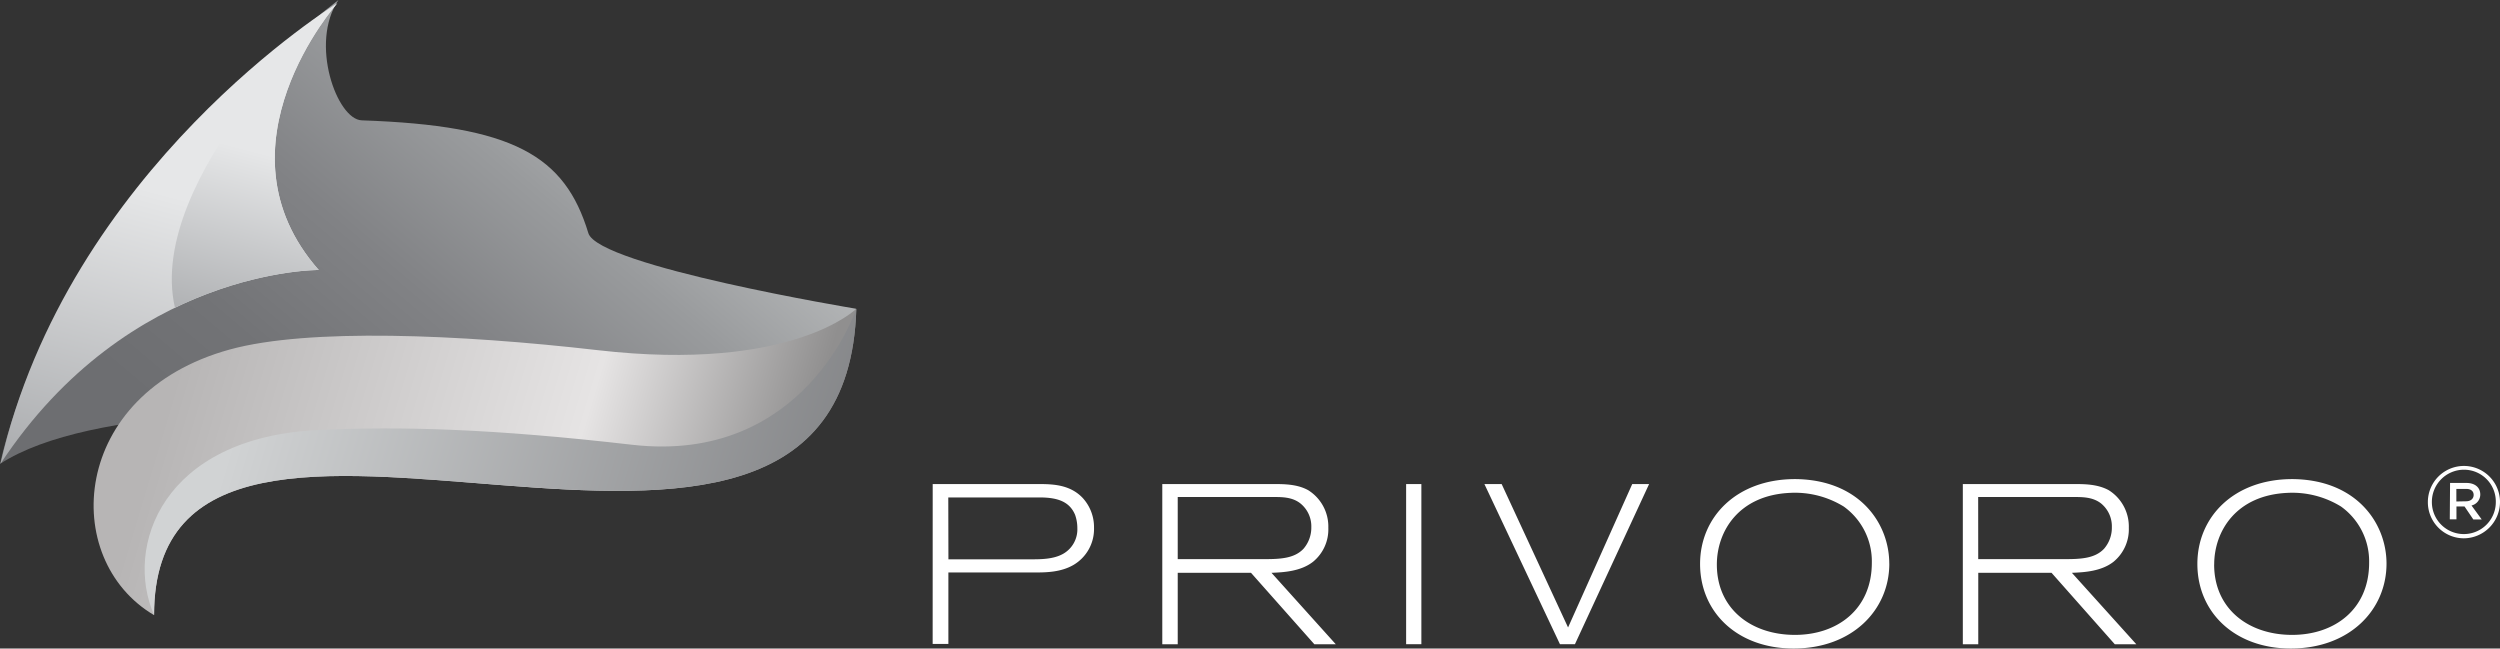 <svg xmlns="http://www.w3.org/2000/svg" xmlns:xlink="http://www.w3.org/1999/xlink" viewBox="0 0 524.74 136.12"><rect x="0" y="0" width="524.74" height="136.12" fill="#333333" stroke="none"/><defs><style>.cls-1{fill:#fff;}.cls-2{fill:url(#linear-gradient);}.cls-3{fill:url(#linear-gradient-2);}.cls-4{fill:url(#linear-gradient-3);}.cls-5{fill:url(#linear-gradient-4);}.cls-6{fill:url(#linear-gradient-5);}</style><linearGradient id="linear-gradient" x1="164.12" x2="74.17" y1="14.28" y2="120.89" gradientUnits="userSpaceOnUse"><stop offset="0" stop-color="#d1d3d4"/><stop offset=".14" stop-color="#bbbdbe"/><stop offset=".38" stop-color="#999b9d"/><stop offset=".61" stop-color="#818285"/><stop offset=".83" stop-color="#727376"/><stop offset="1" stop-color="#6d6e71"/></linearGradient><linearGradient id="linear-gradient-2" x1="65.93" x2="26.46" y1="17.73" y2="96.14" gradientTransform="translate(-9.97 43.21) rotate(-11.99)" gradientUnits="userSpaceOnUse"><stop offset="0" stop-color="#e6e7e8"/><stop offset="1" stop-color="#939598"/></linearGradient><linearGradient id="linear-gradient-3" x1="82.65" x2="57.69" y1="11.07" y2="60.65" xlink:href="#linear-gradient-2"/><linearGradient id="linear-gradient-4" x1="34.65" x2="193.27" y1="51.77" y2="138.64" gradientTransform="translate(-9.97 43.21) rotate(-11.99)" gradientUnits="userSpaceOnUse"><stop offset="0" stop-color="#b7b5b5"/><stop offset=".47" stop-color="#e6e4e4"/><stop offset=".72" stop-color="#908f8f"/><stop offset="1" stop-color="#8b8a8a"/><stop offset="1" stop-color="#f7f6f6"/></linearGradient><linearGradient id="linear-gradient-5" x1="47.73" x2="190.71" y1="58.94" y2="137.23" gradientTransform="translate(-9.97 43.21) rotate(-11.99)" gradientUnits="userSpaceOnUse"><stop offset="0" stop-color="#d1d3d4"/><stop offset="1" stop-color="#6d6e71"/></linearGradient></defs><title>9_Privoro_logo_horizontal_reverse</title><g id="Layer_1"><path d="M195.77 101.6h22.1c3.1 0 6.66.1 9.33 2.86a9.07 9.07 0 0 1 2.43 6.33 8.74 8.74 0 0 1-4.33 7.8c-2.62 1.52-5.72 1.57-8 1.57h-18.24v15h-3.3zm3.3 15.8h17.07c2.34 0 5 0 7.05-1.18a5.9 5.9 0 0 0 2.94-5.38 8.35 8.35 0 0 0-.47-2.77c-1.15-2.76-3.62-3.66-7.48-3.66h-19.14zM267.2 101.6c2.28 0 5.04 0 7.37 1.28a9 9 0 0 1 4.24 7.9 8.78 8.78 0 0 1-3.23 7.15c-2.57 2-6.14 2.2-8.7 2.3l13.5 15h-4.5l-13.3-15H247.2v15h-3.24V101.6zm-20 15.76h18c3.42 0 6.47-.1 8.42-2.2a6.8 6.8 0 0 0 1.62-4.5 6.18 6.18 0 0 0-2.3-5c-1.7-1.34-3.84-1.34-5.7-1.34H247.2zM295.14 101.6h3.2v33.62h-3.2zM342.6 101.6h3.54l-15.57 33.62h-3.14l-15.86-33.62h3.62l13.94 30.1zM396.56 118.3c0 9.73-7.77 17.82-20.1 17.82-11.76 0-19.62-7.57-19.62-17.76 0-9.9 7.72-17.8 19.95-17.8 13.34.1 19.76 9.13 19.76 17.75zm-36.2.2c0 9.24 7.15 14.76 16.4 14.76 8.9 0 16.13-5.38 16.13-15.14a14.14 14.14 0 0 0-5.9-11.8 19.53 19.53 0 0 0-11.25-2.87c-10.77.48-15.38 8.05-15.38 15.05zM435.22 101.6c2.28 0 5 0 7.38 1.28a9 9 0 0 1 4.23 7.9 8.8 8.8 0 0 1-3.23 7.15c-2.57 2-6.15 2.2-8.72 2.3l13.53 15h-4.52l-13.28-15h-15.38v15h-3.24V101.6zm-20 15.76h18c3.43 0 6.48-.1 8.43-2.2a6.75 6.75 0 0 0 1.62-4.5 6.2 6.2 0 0 0-2.28-5c-1.73-1.34-3.87-1.34-5.73-1.34h-20.05zM500.92 118.3c0 9.73-7.76 17.82-20.1 17.82-11.75 0-19.6-7.57-19.6-17.76 0-9.9 7.7-17.8 19.94-17.8 13.33.1 19.76 9.13 19.76 17.75zm-36.18.2c0 9.24 7.14 14.76 16.37 14.76 8.92 0 16.16-5.38 16.16-15.14a14.13 14.13 0 0 0-5.9-11.8 19.5 19.5 0 0 0-11.22-2.87c-10.8.48-15.4 8.05-15.4 15.05zM509.6 105.37a7.57 7.57 0 1 1 15.14 0 7.65 7.65 0 0 1-7.6 7.62 7.57 7.57 0 0 1-7.54-7.63zm14.26 0a6.68 6.68 0 0 0-6.7-6.78 6.75 6.75 0 0 0-6.72 6.8 6.7 6.7 0 1 0 13.42 0zm-9.6-4h3.46c1.63 0 2.88.84 2.88 2.43a2.37 2.37 0 0 1-1.84 2.3l2.14 2.93h-1.76l-1.84-2.72h-1.7v2.7h-1.4zm3.33 3.85c1 0 1.62-.54 1.62-1.34s-.62-1.3-1.63-1.25h-2v2.63z" class="cls-1"/><path d="M179.66 64.8s-54.07-8.95-56.17-15.87c-4.93-16.28-15.74-22.58-47.56-23.67C70.7 25.08 64.92 9 71.04 0 53.14 14 11.14 49 0 97.37c38.14-24.67 180.14 3.25 179.66-32.6z" class="cls-2"/><path d="M70.8.67s-26.72 30.12-3.9 56c0 0-39.76-.36-66.8 40.68C14.2 35.33 70.8.67 70.8.67z" class="cls-3"/><path d="M70.8.67s-26.72 30.12-3.9 56c0 0-13.52-.12-30.18 7.92C30.46 37.26 70.8.66 70.8.66z" class="cls-4"/><path d="M32.34 129.1c0-69.23 144.94 17.9 147.4-64.3 0 0-13.43 13.4-54.27 8.7-29.14-3.35-60.84-4.66-77.28-.13-33.6 9.27-35.7 44.05-15.86 55.74z" class="cls-5"/><path d="M32.34 129.1c0-69.23 144.94 17.9 147.4-64.3 0 0-10.78 32.74-47.1 28.55-29.15-3.36-48.48-3.9-65.73-3.1-32.93 1.53-40.87 24.57-34.56 38.86z" class="cls-6"/></g></svg>